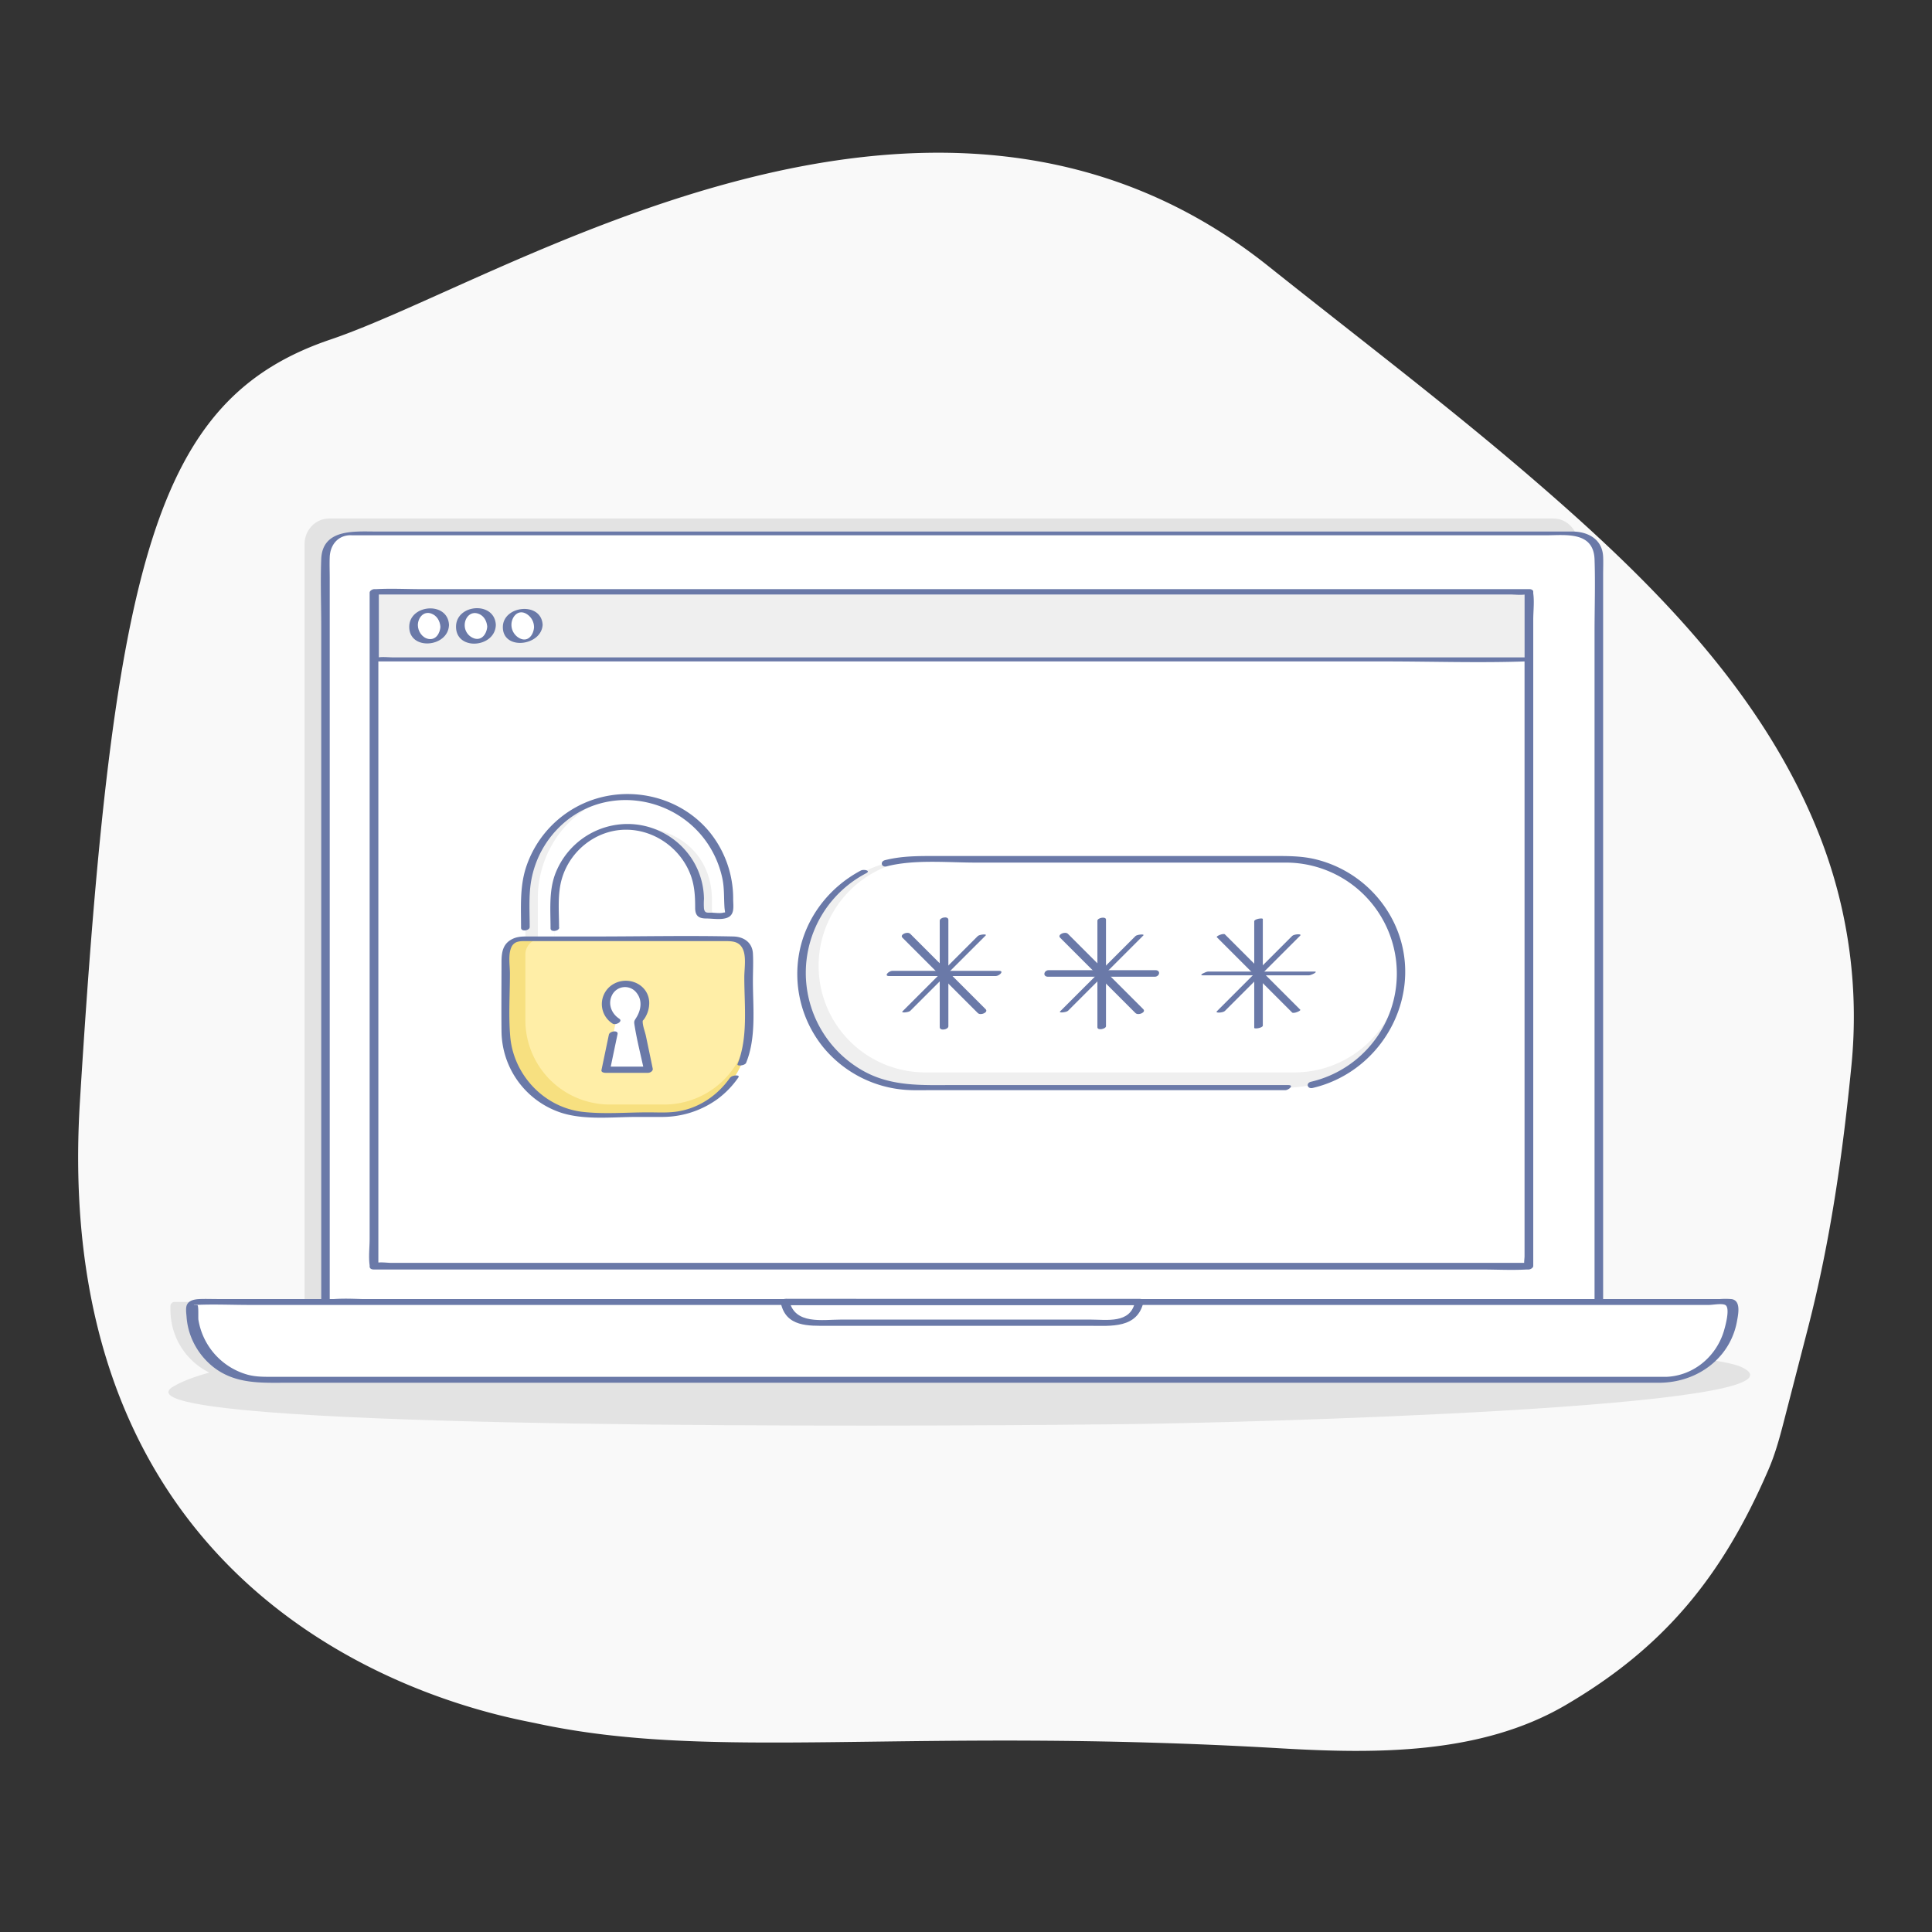 <svg xmlns="http://www.w3.org/2000/svg" width="136" height="136" fill="none"><rect width="100%" height="100%" fill="#333333" stroke="none"/><path fill="#F9F9F9" d="M37.739 121.31c-2.648-.572-34.458-5.729-32.114-43.76 2.344-38.031 5.281-49.469 17.649-53.654C35.64 19.711 65.7-.087 89.29 18.74c6.125 4.887 12.364 9.616 18.325 14.731 8.19 7.03 16.612 15.146 20.635 25.78A34.866 34.866 0 0 1 130.329 75c-.617 6.276-1.484 12.375-3.064 18.5l-1.614 6.25c-.322 1.25-.647 2.508-1.156 3.685-3.271 7.588-7.398 12.566-14.311 16.606-6 3.5-13.435 3.414-20.063 3.028-26.354-1.536-39.794.964-52.382-1.759"/><path fill="#E3E3E3" d="M13.712 98.796c-1.695-.33-2.32-.726-1.5-1.203 5.67-3.312 31.097-3.357 43.432-3.425 15.515-.083 31.659-.262 45.625.457 5.845.3 19.093.531 21.359 1.625 5.941 2.875-36.338 3.924-43.179 4-11.407.137-56.057.431-65.737-1.454"/><path fill="#E3E3E3" d="M115.537 97.125h-98.64A4.902 4.902 0 0 1 12 92.229v-.294a.287.287 0 0 1 .287-.288h107.865a.288.288 0 0 1 .288.288v.287a4.91 4.91 0 0 1-4.903 4.903"/><path fill="#E3E3E3" d="M111.074 92.735V38.293c0-.987-.775-1.793-1.723-1.793H23.162c-.947 0-1.722.806-1.722 1.792v54.443z"/><path fill="#fff" d="M112.547 91.609v-52.34a1.725 1.725 0 0 0-1.722-1.722H24.636a1.728 1.728 0 0 0-1.722 1.723v52.339z"/><path fill="#6A79A8" d="M112.85 91.527V40.442c0-.416.018-.836 0-1.25-.054-1.25-1.082-1.776-2.186-1.776H26.469c-1.506 0-3.774-.209-3.856 1.941-.062 1.58 0 3.175 0 4.75V91.69c0 .06.145.053.173.053h86c1.16 0 2.328.037 3.488 0h.147c.182 0 .655-.268.25-.268h-86c-1.136 0-2.353-.125-3.486 0a1.85 1.85 0 0 1-.149 0l.175.053V40.705c0-.5-.02-1 0-1.493.032-.79.5-1.453 1.328-1.53.111-.01.23 0 .341 0h83.936c1.367 0 3.362-.31 3.43 1.702.058 1.698 0 3.41 0 5.11V91.69c.004.12.604.028.604-.162"/><path fill="#fff" d="M117.047 97.125h-98.64a4.901 4.901 0 0 1-4.896-4.896v-.294a.287.287 0 0 1 .288-.288h107.865a.288.288 0 0 1 .286.287v.287a4.908 4.908 0 0 1-4.903 4.904"/><path fill="#6A79A8" d="M117.205 96.919H19.217c-.594 0-1.172.01-1.75-.14a4.819 4.819 0 0 1-3.5-3.875c-.024-.143.026-.945-.063-1.024-.009-.007-.3 0-.25-.021.021-.011.074 0 .098 0 1.275-.061 2.568 0 3.845 0h102.697c.273 0 .896-.125 1.148 0 .382.186 0 1.525-.098 1.857-.562 1.834-2.204 3.172-4.139 3.207-.272 0-.838.422-.313.412 1.652-.029 3.25-.716 4.313-2.009a5.056 5.056 0 0 0 1.062-2.292c.085-.478.313-1.466-.359-1.583a5.089 5.089 0 0 0-.816-.006H15.319c-.421 0-.846-.017-1.267 0-.325.014-.74.075-.893.403-.104.223-.044.607-.027.84.031.451.126.897.28 1.322.29.792.775 1.498 1.408 2.055 1.625 1.423 3.587 1.27 5.56 1.27h96.512c.275-.004.84-.416.313-.416"/><path fill="#6A79A8" d="M54.965 91.73c.365 1.691 1.953 1.598 3.29 1.598h18.457c1.487 0 3.374.21 3.788-1.702.034-.155-.175-.196-.277-.196H55.294c-.342 0-.464.439-.054.439h24.928l-.279-.196c-.326 1.512-1.962 1.217-3.125 1.217h-17.56c-1.296 0-3.267.375-3.635-1.321-.06-.276-.665-.12-.604.161"/><path fill="#fff" d="M107.624 41.708H26.327v47.42h81.297z"/><path fill="#6A79A8" d="M107.648 41.471H29.68c-1.06 0-2.139-.058-3.197 0h-.134c-.125 0-.329.108-.329.25v45.484c0 .598-.085 1.265 0 1.859v.084c0 .16.144.216.284.216h77.966c1.06 0 2.139.06 3.198 0h.133c.125 0 .33-.108.33-.25V43.63c0-.597.084-1.266 0-1.858a.603.603 0 0 1 0-.085c0-.33-.613-.25-.613.038V88.43c0 .17-.06.473 0 .634a.391.391 0 0 1 0 .084l.33-.25h-80.07c-.335 0-.767-.074-1.095 0a.598.598 0 0 1-.134 0l.285.216V42.406c0-.17.06-.473 0-.633a.238.238 0 0 1 0-.085l-.33.25h77.966c1.06 0 2.139.06 3.198 0h.133c.355.005.455-.467.047-.467"/><path fill="#EFEFEF" d="M107.624 41.702H26.365v4.716h81.259z"/><path fill="#6A79A8" d="M107.75 46.277H27.718c-.349 0-.75-.055-1.094 0a.999.999 0 0 1-.134 0l.177.06v-4.712l-.428.222h80.031c.349 0 .75.055 1.094 0a.81.81 0 0 1 .134 0l-.177-.06V46.5c0 .132.604.036.604-.161v-4.714c0-.064-.144-.06-.176-.06H36.5c-3.282 0-6.593-.125-9.875 0h-.134c-.114 0-.427.065-.427.222V46.5c0 .064.145.06.176.06h71.25c3.284 0 6.59.112 9.875 0h.135c.186-.001.65-.283.25-.283"/><path fill="#fff" d="M30.207 45.154c.607 0 1.098-.49 1.098-1.094 0-.604-.491-1.094-1.098-1.094-.607 0-1.1.49-1.1 1.094 0 .604.493 1.094 1.1 1.094"/><path fill="#6A79A8" d="M31.607 43.98c-.09-1.671-2.794-1.442-2.8.141-.008 1.69 2.715 1.464 2.798-.1.013-.232-.59-.11-.6.08-.026.46-.31.974-.848.875-.444-.085-.74-.542-.742-.97 0-.5.383-1 .922-.823.423.14.643.538.666.963.01.174.622.055.604-.166"/><path fill="#fff" d="M33.502 45.154c.606 0 1.098-.49 1.098-1.094 0-.604-.492-1.094-1.098-1.094-.607 0-1.1.49-1.1 1.094 0 .604.493 1.094 1.1 1.094"/><path fill="#6A79A8" d="M34.903 43.98c-.091-1.682-2.8-1.467-2.801.139 0 1.7 2.715 1.493 2.8-.094.015-.256-.593-.141-.604.071-.024.451-.318.973-.849.863a.975.975 0 0 1-.737-.957c0-.5.39-.98.923-.813.424.132.64.53.664.952.011.205.616.08.604-.161"/><path fill="#fff" d="M36.798 45.154c.607 0 1.099-.49 1.099-1.094 0-.604-.492-1.094-1.099-1.094s-1.099.49-1.099 1.094c0 .604.492 1.094 1.099 1.094"/><path fill="#6A79A8" d="M38.198 43.98c-.089-1.65-2.794-1.363-2.8.161-.008 1.666 2.719 1.343 2.8-.161 0-.073-.594-.008-.604.161-.029.541-.42 1.09-1.015.789a1.067 1.067 0 0 1-.577-.95c0-.513.407-1.061.965-.815a1.09 1.09 0 0 1 .625.976c.007.091.615-.005.606-.161"/><path fill="#EFEFEF" d="M90.59 60.489H64.458a8.035 8.035 0 0 0-8.035 8.035v.001a8.035 8.035 0 0 0 8.035 8.035H90.59a8.035 8.035 0 0 0 8.035-8.035v-.001a8.035 8.035 0 0 0-8.035-8.035"/><path fill="#fff" d="M65.125 60.489h26a7.5 7.5 0 0 1 7.5 7.5 7.5 7.5 0 0 1-7.5 7.5h-26a7.5 7.5 0 0 1-7.5-7.5 7.5 7.5 0 0 1 7.5-7.5"/><path fill="#6A79A8" d="M90.705 76.381H67.149c-2.242 0-4.423.134-6.46-1.041a7.91 7.91 0 0 1 .281-13.867c.358-.19-.172-.3-.375-.192-2.225 1.18-3.867 3.3-4.334 5.791a8.191 8.191 0 0 0 1.694 6.652 8.286 8.286 0 0 0 5.875 3c.578.037 1.163.016 1.741.016h24.903c.235 0 .638-.355.231-.355zM62.417 60.984c1.98-.5 4.264-.263 6.29-.263h21.728a7.816 7.816 0 0 1 1.849 15.428c-.375.088-.26.525.117.437 5.08-1.189 8.013-6.846 5.734-11.625a8.321 8.321 0 0 0-5.577-4.484c-.928-.217-1.855-.22-2.797-.22h-24c-1.173 0-2.302 0-3.46.292-.375.096-.258.532.118.436z"/><path fill="#6A79A8" d="M66.151 64.804v7.5c0 .286.608.176.608-.06V64.75c0-.286-.608-.176-.608.06z"/><path fill="#6A79A8" d="m63.527 66.008 5.304 5.304c.199.198.769-.054.551-.272l-5.303-5.302c-.2-.2-.77.052-.552.27"/><path fill="#6A79A8" d="M62.591 68.708h7.5c.244 0 .635-.368.228-.368h-7.5c-.243 0-.634.368-.228.368"/><path fill="#6A79A8" d="m64.077 71.157 5.304-5.303c.133-.133-.44-.072-.549.037l-5.303 5.303c-.133.132.44.072.548-.037m13.173-6.346v7.5c0 .25.604.125.604-.075v-7.5c0-.25-.604-.125-.604.075"/><path fill="#6A79A8" d="m74.625 66.008 5.303 5.304c.2.198.77-.053.552-.272l-5.303-5.302c-.199-.2-.769.052-.551.27z"/><path fill="#6A79A8" d="M73.78 68.756h7.5c.353 0 .456-.463.048-.463h-7.5c-.353 0-.453.463-.048.463"/><path fill="#6A79A8" d="m75.177 71.156 5.303-5.303c.125-.125-.44-.07-.548.038l-5.307 5.304c-.125.131.442.069.55-.039zm13.113-6.301v7.5c0 .095.604.01.604-.163v-7.5c0-.093-.604-.01-.604.163"/><path fill="#6A79A8" d="m85.655 65.971 5.304 5.304c.101.101.644-.125.571-.199l-5.304-5.302c-.1-.103-.643.125-.57.197"/><path fill="#6A79A8" d="M84.649 68.655h7.5c.139 0 .686-.262.387-.262h-7.5c-.138 0-.686.262-.387.262"/><path fill="#6A79A8" d="m86.219 71.17 5.302-5.303c.157-.157-.433-.11-.555.012l-5.302 5.303c-.156.156.434.11.555-.013"/><path fill="#EFEFEF" d="M44.144 56.081a7.161 7.161 0 0 0-7.162 7.162v4.367h2.067v-4.314a5.094 5.094 0 0 1 5.093-5.096 5.095 5.095 0 0 1 5.095 5.095v.764a.387.387 0 0 0 .384.384h1.299a.385.385 0 0 0 .384-.384v-.818a7.161 7.161 0 0 0-7.162-7.16z"/><path fill="#fff" d="M44.143 56.082c-3.237 0-6.285 3.206-6.285 7.16v4.368h1.19v-4.313a5.094 5.094 0 0 1 5.094-5.097h-.375c4.263-.262 6.346 2.281 6.346 5.096v.764a.384.384 0 0 0 .383.384h.424a.382.382 0 0 0 .383-.384v-.817a7.161 7.161 0 0 0-7.16-7.162z"/><path fill="#6A79A8" d="M39.354 65.285c0-1.132-.125-2.352.205-3.451.58-1.966 2.412-3.413 4.477-3.428 2.031-.013 3.896 1.32 4.591 3.22.273.75.308 1.5.308 2.28 0 .555.239.75.779.75.44 0 1.06.113 1.483-.055.544-.213.415-.83.413-1.302a7.43 7.43 0 0 0-1.689-4.765c-2.267-2.716-6.265-3.414-9.356-1.725a7.508 7.508 0 0 0-3.553 4.299c-.43 1.362-.333 2.795-.333 4.203 0 .3.608.198.608-.053 0-1.04-.073-2.117.087-3.147a6.97 6.97 0 0 1 2.763-4.536c3.087-2.241 7.474-1.375 9.625 1.733.52.754.888 1.604 1.082 2.5.156.717.105 1.416.16 2.136 0 0 .032.271.038.257-.03.074.024 0-.125.045-.258.065-.61 0-.875 0-.287 0-.432.028-.487-.286a4.769 4.769 0 0 1 0-.682c-.049-3.444-3.303-5.92-6.643-5.125a5.47 5.47 0 0 0-3.857 3.446c-.42 1.192-.3 2.5-.3 3.75 0 .299.61.196.61-.055z"/><path fill="#F7E080" d="M46.756 78.466h-5.224a5.94 5.94 0 0 1-5.94-5.938v-5.344a1.099 1.099 0 0 1 1.099-1.098h14.906a1.098 1.098 0 0 1 1.098 1.098v5.344a5.939 5.939 0 0 1-5.939 5.938"/><path fill="#FFEEA7" d="M46.756 77.75h-3.834a5.94 5.94 0 0 1-5.94-5.939v-4.625a1.1 1.1 0 0 1 1.1-1.097h13.515a1.098 1.098 0 0 1 1.098 1.097v4.625a5.939 5.939 0 0 1-5.939 5.94"/><path fill="#6A79A8" d="M51.401 75.846c-.906 1.298-2.259 2.208-3.845 2.414-.631.082-1.29.042-1.926.042-1.514 0-3.097.137-4.604-.033-2.718-.308-4.875-2.593-5.109-5.302-.125-1.465-.022-2.973-.022-4.442 0-.52-.112-1.19.046-1.699.191-.625.677-.577 1.172-.577H50.91c.565 0 1.149-.037 1.409.625.216.548.075 1.35.075 1.923 0 1.974.28 4.24-.477 6.104-.072.178.525.11.603-.081.73-1.778.48-3.893.48-5.776 0-.64.037-1.293 0-1.932-.048-.778-.653-1.172-1.375-1.19-3.267-.073-6.544 0-9.812 0h-4.5c-.406 0-.807-.02-1.19.152-.737.327-.82.967-.82 1.67 0 1.613-.018 3.227 0 4.84a6.098 6.098 0 0 0 4.233 5.756c1.649.519 3.589.285 5.296.285.605 0 1.21.007 1.815 0a6.632 6.632 0 0 0 3.875-1.269 6.426 6.426 0 0 0 1.455-1.511c.15-.215-.452-.158-.56 0z"/><path fill="#fff" d="M45.641 75.303h-2.993l.713-3.419a1.405 1.405 0 0 1-.713-1.231 1.375 1.375 0 0 1 2.75 0c0 .531-.29.992-.474 1.231z"/><path fill="#6A79A8" d="M43.595 71.71c-.545-.348-.82-1.032-.52-1.641a1.02 1.02 0 0 1 1.75-.161c.406.521.297 1.194-.031 1.724-.15.242-.17.25-.132.5.168 1.09.455 2.176.682 3.25l.328-.3h-3l.28.196c.172-.829.346-1.657.52-2.485.06-.295-.557-.22-.612.046l-.52 2.486c-.033.154.175.195.279.195h3c.145 0 .365-.125.328-.3-.16-.77-.32-1.54-.482-2.308-.063-.3-.25-.75-.221-1.06a1.16 1.16 0 0 0 .207-.29c.173-.31.259-.66.25-1.016-.05-1.208-1.375-1.84-2.416-1.33a1.626 1.626 0 0 0-.16 2.84c.221.143.75-.162.466-.346z"/></svg>